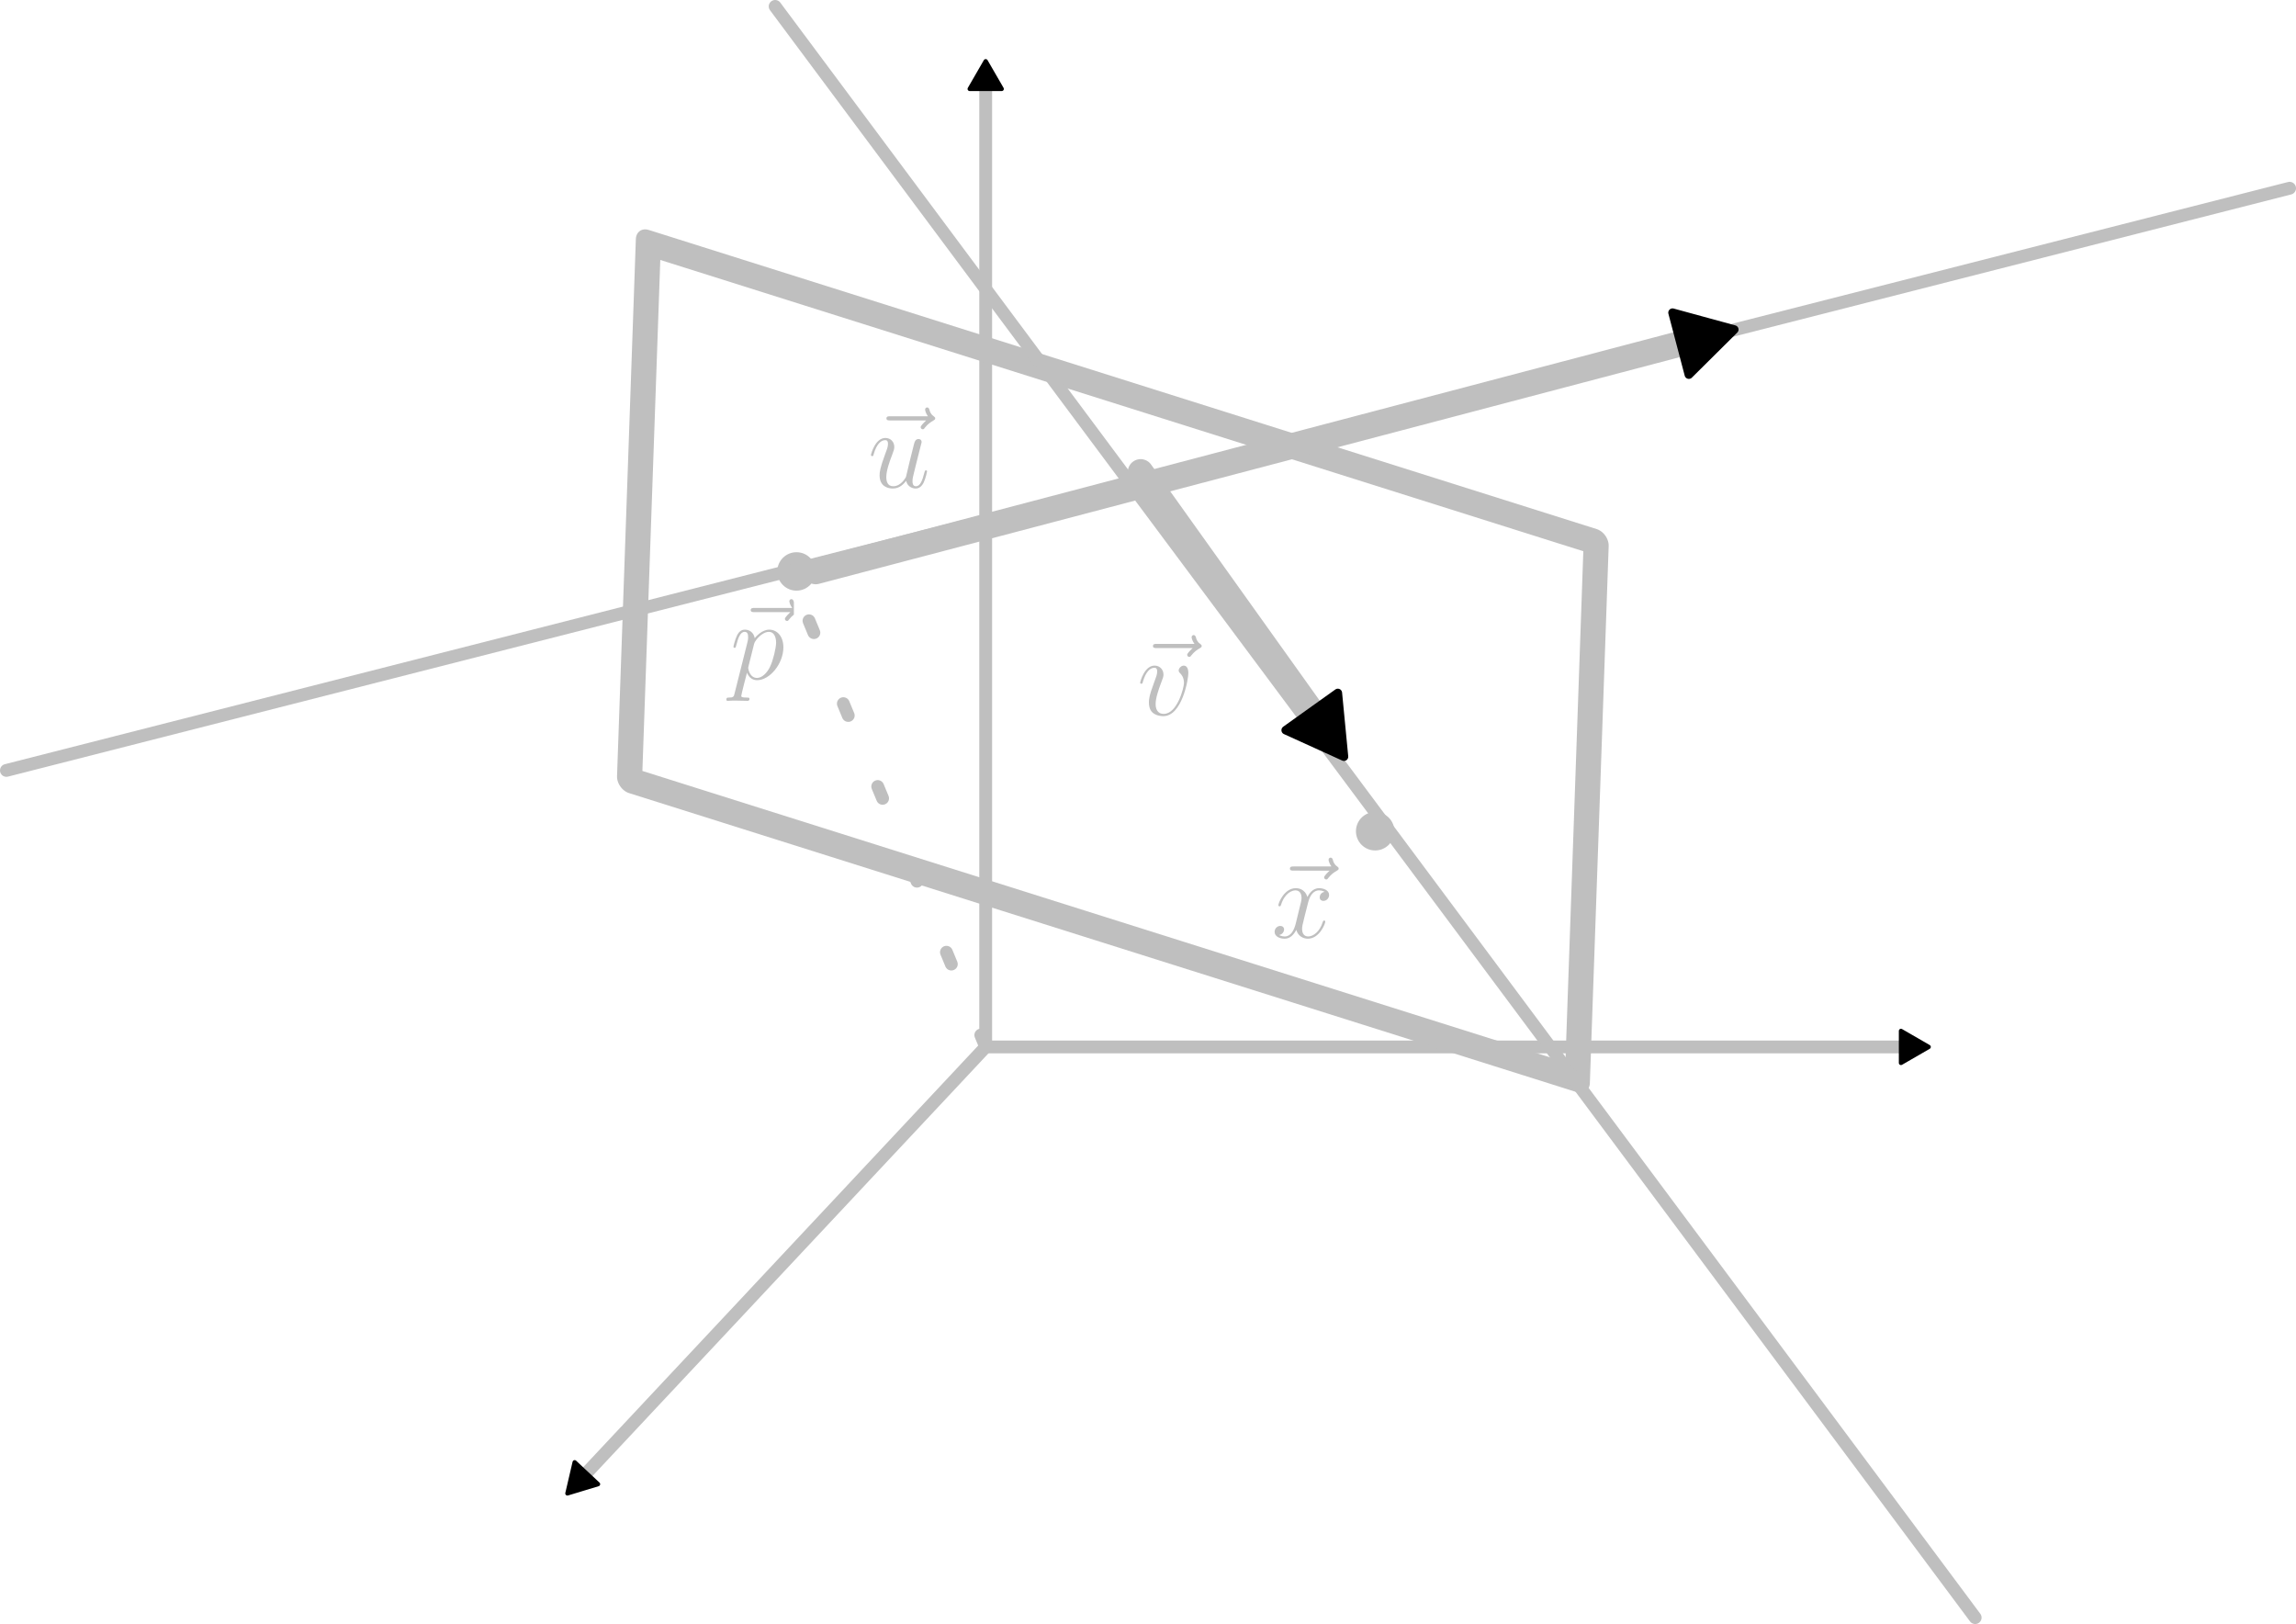 <?xml version="1.0" encoding="UTF-8" standalone="no"?>
<!-- Created with Inkscape (http://www.inkscape.org/) -->

<svg
   width="179.194mm"
   height="126.727mm"
   viewBox="0 0 179.194 126.727"
   version="1.1"
   id="svg1"
   inkscape:export-filename="planevector.svg"
   inkscape:export-xdpi="42.523659"
   inkscape:export-ydpi="42.523659"
   xmlns:inkscape="http://www.inkscape.org/namespaces/inkscape"
   xmlns:sodipodi="http://sodipodi.sourceforge.net/DTD/sodipodi-0.dtd"
   xmlns="http://www.w3.org/2000/svg"
   xmlns:svg="http://www.w3.org/2000/svg">
  <sodipodi:namedview
     id="namedview1"
     pagecolor="#505050"
     bordercolor="#eeeeee"
     borderopacity="1"
     inkscape:showpageshadow="0"
     inkscape:pageopacity="0"
     inkscape:pagecheckerboard="0"
     inkscape:deskcolor="#505050"
     inkscape:document-units="mm"
     inkscape:zoom="0.48302077"
     inkscape:cx="514.47063"
     inkscape:cy="473.06455"
     inkscape:window-width="1860"
     inkscape:window-height="978"
     inkscape:window-x="30"
     inkscape:window-y="72"
     inkscape:window-maximized="1"
     inkscape:current-layer="layer1" />
  <defs
     id="defs1">
    <marker
       style="overflow:visible"
       id="marker3"
       refX="0"
       refY="0"
       orient="auto-start-reverse"
       inkscape:stockid="Triangle arrow"
       markerWidth="0.5"
       markerHeight="0.5"
       viewBox="0 0 1 1"
       inkscape:isstock="true"
       inkscape:collect="always"
       preserveAspectRatio="xMidYMid">
      <path
         transform="scale(0.5)"
         style="fill:context-stroke;fill-rule:evenodd;stroke:context-stroke;stroke-width:1pt"
         d="M 5.77,0 -2.88,5 V -5 Z"
         id="path3" />
    </marker>
    <marker
       style="overflow:visible"
       id="Triangle"
       refX="0"
       refY="0"
       orient="auto-start-reverse"
       inkscape:stockid="Triangle arrow"
       markerWidth="0.5"
       markerHeight="0.5"
       viewBox="0 0 1 1"
       inkscape:isstock="true"
       inkscape:collect="always"
       preserveAspectRatio="xMidYMid">
      <path
         transform="scale(0.5)"
         style="fill:context-stroke;fill-rule:evenodd;stroke:context-stroke;stroke-width:1pt"
         d="M 5.77,0 -2.88,5 V -5 Z"
         id="path135" />
    </marker>
    <clipPath
       id="clipPath5534">
      <path
         clip-rule="nonzero"
         d="M 6,1 H 16.164 V 7 H 6 Z m 0,0"
         id="path2960" />
    </clipPath>
    <clipPath
       id="clipPath3070">
      <path
         clip-rule="nonzero"
         d="M 5,1 H 16.609 V 7 H 5 Z m 0,0"
         id="path6121" />
    </clipPath>
  </defs>
  <g
     inkscape:label="Layer 1"
     inkscape:groupmode="layer"
     id="layer1"
     transform="translate(6.69,-70.476)">
    <path
       style="fill:#bfbfbf;stroke:#bfbfbf;stroke-width:1;stroke-linecap:round;stroke-linejoin:round;stroke-miterlimit:5;stroke-dasharray:none;marker-end:url(#Triangle);paint-order:stroke fill markers"
       d="M 70.24,152.171 V 76.695"
       id="path1" />
    <path
       style="fill:#bfbfbf;stroke:#bfbfbf;stroke-width:1;stroke-linecap:round;stroke-linejoin:round;stroke-miterlimit:5;stroke-dasharray:none;marker-end:url(#marker3);paint-order:stroke fill markers"
       d="M 70.24,152.171 H 142.394"
       id="path2" />
    <path
       style="fill:#bfbfbf;stroke:#bfbfbf;stroke-width:1;stroke-linecap:round;stroke-linejoin:round;stroke-miterlimit:5;stroke-dasharray:none;marker-end:url(#marker3);paint-order:stroke fill markers"
       d="M 70.24,152.171 38.58,185.96"
       id="path4" />
    <rect
       style="fill:none;stroke:#bfbfbf;stroke-width:2.037;stroke-linecap:round;stroke-linejoin:round;stroke-miterlimit:5;stroke-dasharray:none;paint-order:stroke fill markers"
       id="rect4"
       width="77.549"
       height="41.951"
       x="48.77"
       y="74.832"
       transform="matrix(0.954,0.301,-0.035,0.999,0,0)" />
    <circle
       id="path5"
       style="fill:#bfbfbf;stroke:none;stroke-width:0.265"
       cx="55.473"
       cy="115.067"
       r="1.5" />
    <circle
       id="path6"
       style="fill:#bfbfbf;stroke:none;stroke-width:0.265"
       cx="100.636"
       cy="135.34"
       r="1.5" />
    <path
       style="fill:none;stroke:#bfbfbf;stroke-width:1;stroke-linecap:round;stroke-linejoin:round;stroke-miterlimit:5;stroke-dasharray:none;paint-order:stroke fill markers"
       d="M -6.19,130.594 172.005,85.164"
       id="path7" />
    <path
       style="fill:none;stroke:#bfbfbf;stroke-width:1;stroke-linecap:round;stroke-linejoin:round;stroke-miterlimit:5;stroke-dasharray:none;paint-order:stroke fill markers"
       d="M 147.465,196.704 53.807,70.976"
       id="path8" />
    <path
       style="fill:none;stroke:#bfbfbf;stroke-width:1;stroke-linecap:round;stroke-linejoin:round;stroke-miterlimit:5;stroke-dasharray:1, 6;stroke-dashoffset:0;paint-order:stroke fill markers"
       d="M 70.24,152.171 55.473,116.567"
       id="path9" />
    <g
       inkscape:label=""
       transform="translate(92.788,137.399)"
       id="g11"
       style="fill:#bfbfbf;fill-opacity:1">
      <g
         fill="#000000"
         fill-opacity="1"
         id="g3"
         transform="matrix(0.353,0,0,0.353,-0.948,-0.701)"
         style="fill:#bfbfbf;fill-opacity:1">
        <g
           id="use2"
           transform="translate(1.589,19.66)"
           style="fill:#bfbfbf;fill-opacity:1">
          <path
             d="m 13.266,-14.797 c -0.312,0.281 -1.219,1.141 -1.219,1.484 0,0.25 0.219,0.469 0.469,0.469 0.219,0 0.328,-0.141 0.5,-0.391 0.594,-0.75 1.266,-1.219 1.828,-1.531 0.25,-0.156 0.422,-0.234 0.422,-0.5 0,-0.219 -0.203,-0.344 -0.344,-0.469 -0.703,-0.469 -0.875,-1.141 -0.938,-1.438 -0.078,-0.203 -0.156,-0.5 -0.5,-0.5 -0.156,0 -0.453,0.109 -0.453,0.469 0,0.234 0.156,0.828 0.625,1.484 H 5.328 c -0.422,0 -0.844,0 -0.844,0.484 0,0.438 0.453,0.438 0.844,0.438 z m 0,0"
             id="path10"
             style="fill:#bfbfbf;fill-opacity:1" />
        </g>
      </g>
      <g
         fill="#000000"
         fill-opacity="1"
         id="g4"
         transform="matrix(0.353,0,0,0.353,-0.948,-0.701)"
         style="fill:#bfbfbf;fill-opacity:1">
        <g
           id="use3"
           transform="translate(2,19.66)"
           style="fill:#bfbfbf;fill-opacity:1">
          <path
             d="m 11.75,-10.109 c -0.797,0.141 -1.094,0.734 -1.094,1.219 0,0.594 0.469,0.781 0.812,0.781 0.75,0 1.266,-0.641 1.266,-1.312 0,-1.031 -1.188,-1.5 -2.234,-1.5 -1.5,0 -2.344,1.484 -2.562,1.953 -0.578,-1.859 -2.109,-1.953 -2.562,-1.953 -2.531,0 -3.859,3.234 -3.859,3.781 0,0.109 0.094,0.234 0.266,0.234 0.203,0 0.25,-0.156 0.297,-0.25 0.844,-2.75 2.5,-3.281 3.219,-3.281 1.125,0 1.344,1.047 1.344,1.641 C 6.641,-8.25 6.5,-7.688 6.188,-6.5 l -0.828,3.406 c -0.375,1.484 -1.094,2.844 -2.406,2.844 -0.125,0 -0.75,0 -1.266,-0.312 0.891,-0.188 1.094,-0.922 1.094,-1.219 0,-0.5 -0.375,-0.797 -0.844,-0.797 -0.594,0 -1.25,0.516 -1.25,1.312 0,1.047 1.172,1.516 2.234,1.516 1.188,0 2.031,-0.938 2.562,-1.953 C 5.875,-0.25 7.109,0.25 8.031,0.25 c 2.531,0 3.859,-3.25 3.859,-3.797 0,-0.125 -0.094,-0.219 -0.25,-0.219 -0.219,0 -0.234,0.125 -0.312,0.328 -0.672,2.172 -2.109,3.188 -3.219,3.188 -0.875,0 -1.344,-0.641 -1.344,-1.656 0,-0.547 0.094,-0.938 0.5,-2.578 L 8.125,-7.859 C 8.5,-9.344 9.344,-10.438 10.484,-10.438 c 0.047,0 0.734,0 1.266,0.328 z m 0,0"
             id="path11"
             style="fill:#bfbfbf;fill-opacity:1" />
        </g>
      </g>
    </g>
    <g
       inkscape:label=""
       transform="translate(49.999,117.227)"
       id="g15"
       style="fill:#bfbfbf;fill-opacity:1">
      <g
         clip-path="url(#clipPath5534)"
         id="g14"
         transform="matrix(0.353,0,0,0.353,-0.435,-0.701)"
         style="fill:#bfbfbf;fill-opacity:1">
        <g
           fill="#000000"
           fill-opacity="1"
           id="g13"
           style="fill:#bfbfbf;fill-opacity:1">
          <g
             id="g12"
             transform="translate(2.132,19.66)"
             style="fill:#bfbfbf;fill-opacity:1">
            <path
               d="m 13.266,-14.797 c -0.312,0.281 -1.219,1.141 -1.219,1.484 0,0.25 0.219,0.469 0.469,0.469 0.219,0 0.328,-0.141 0.5,-0.391 0.594,-0.75 1.266,-1.219 1.828,-1.531 0.25,-0.156 0.422,-0.234 0.422,-0.5 0,-0.219 -0.203,-0.344 -0.344,-0.469 -0.703,-0.469 -0.875,-1.141 -0.938,-1.438 -0.078,-0.203 -0.156,-0.5 -0.5,-0.5 -0.156,0 -0.453,0.109 -0.453,0.469 0,0.234 0.156,0.828 0.625,1.484 H 5.328 c -0.422,0 -0.844,0 -0.844,0.484 0,0.438 0.453,0.438 0.844,0.438 z m 0,0"
               id="path12"
               style="fill:#bfbfbf;fill-opacity:1" />
          </g>
        </g>
      </g>
      <g
         fill="#000000"
         fill-opacity="1"
         id="g5"
         transform="matrix(0.353,0,0,0.353,-0.435,-0.701)"
         style="fill:#bfbfbf;fill-opacity:1">
        <g
           id="use4"
           transform="translate(1.998,19.66)"
           style="fill:#bfbfbf;fill-opacity:1">
          <path
             d="m 1.062,3.141 c -0.172,0.75 -0.266,0.953 -1.281,0.953 -0.297,0 -0.547,0 -0.547,0.469 0,0.047 0.016,0.25 0.297,0.25 0.312,0 0.672,-0.047 0.984,-0.047 H 1.594 c 0.516,0 1.781,0.047 2.297,0.047 0.156,0 0.453,0 0.453,-0.453 0,-0.266 -0.188,-0.266 -0.609,-0.266 -1.125,0 -1.203,-0.172 -1.203,-0.375 0,-0.297 1.109,-4.562 1.266,-5.125 0.266,0.688 0.938,1.656 2.219,1.656 2.812,0 5.828,-3.641 5.828,-7.281 0,-2.281 -1.281,-3.891 -3.141,-3.891 -1.594,0 -2.922,1.531 -3.203,1.875 -0.203,-1.234 -1.156,-1.875 -2.156,-1.875 -0.719,0 -1.281,0.344 -1.75,1.281 -0.453,0.891 -0.797,2.406 -0.797,2.5 0,0.109 0.094,0.234 0.266,0.234 0.203,0 0.219,-0.031 0.375,-0.609 0.375,-1.453 0.844,-2.922 1.828,-2.922 0.578,0 0.781,0.406 0.781,1.141 0,0.594 -0.078,0.844 -0.188,1.297 z m 4.297,-10.875 c 0.172,-0.688 0.859,-1.406 1.25,-1.75 0.281,-0.25 1.094,-0.953 2.047,-0.953 1.078,0 1.578,1.094 1.578,2.391 0,1.188 -0.688,3.984 -1.312,5.266 C 8.297,-1.438 7.156,-0.25 6.016,-0.25 4.344,-0.25 4.062,-2.375 4.062,-2.484 4.062,-2.547 4.109,-2.75 4.141,-2.875 Z m 0,0"
             id="path14"
             style="fill:#bfbfbf;fill-opacity:1" />
        </g>
      </g>
    </g>
    <g
       inkscape:label=""
       transform="translate(61.285,102.269)"
       id="g20"
       style="fill:#bfbfbf;fill-opacity:1">
      <g
         fill="#000000"
         fill-opacity="1"
         id="g17"
         transform="matrix(0.353,0,0,0.353,-0.938,-0.701)"
         style="fill:#bfbfbf;fill-opacity:1">
        <g
           id="g16"
           transform="translate(1.599,19.66)"
           style="fill:#bfbfbf;fill-opacity:1">
          <path
             d="m 13.266,-14.797 c -0.312,0.281 -1.219,1.141 -1.219,1.484 0,0.25 0.219,0.469 0.469,0.469 0.219,0 0.328,-0.141 0.5,-0.391 0.594,-0.75 1.266,-1.219 1.828,-1.531 0.25,-0.156 0.422,-0.234 0.422,-0.5 0,-0.219 -0.203,-0.344 -0.344,-0.469 -0.703,-0.469 -0.875,-1.141 -0.938,-1.438 -0.078,-0.203 -0.156,-0.5 -0.5,-0.5 -0.156,0 -0.453,0.109 -0.453,0.469 0,0.234 0.156,0.828 0.625,1.484 H 5.328 c -0.422,0 -0.844,0 -0.844,0.484 0,0.438 0.453,0.438 0.844,0.438 z m 0,0"
             id="path15"
             style="fill:#bfbfbf;fill-opacity:1" />
        </g>
      </g>
      <g
         fill="#000000"
         fill-opacity="1"
         id="g19"
         transform="matrix(0.353,0,0,0.353,-0.938,-0.701)"
         style="fill:#bfbfbf;fill-opacity:1">
        <g
           id="g18"
           transform="translate(1.986,19.66)"
           style="fill:#bfbfbf;fill-opacity:1">
          <path
             d="M 8.453,-1.438 C 8.766,-0.047 9.969,0.25 10.562,0.25 c 0.781,0 1.375,-0.516 1.781,-1.359 0.422,-0.891 0.734,-2.359 0.734,-2.438 0,-0.125 -0.094,-0.219 -0.234,-0.219 -0.234,0 -0.25,0.125 -0.359,0.5 -0.438,1.703 -0.891,3.016 -1.875,3.016 -0.75,0 -0.75,-0.812 -0.75,-1.141 0,-0.562 0.078,-0.812 0.328,-1.859 0.172,-0.672 0.344,-1.328 0.5,-2.031 l 1.016,-4.031 c 0.172,-0.625 0.172,-0.672 0.172,-0.75 0,-0.375 -0.297,-0.625 -0.672,-0.625 -0.719,0 -0.891,0.625 -1.047,1.25 -0.25,0.969 -1.578,6.297 -1.75,7.156 -0.031,0 -1,2.031 -2.812,2.031 -1.281,0 -1.531,-1.109 -1.531,-2.031 0,-1.406 0.703,-3.391 1.344,-5.047 0.297,-0.797 0.422,-1.125 0.422,-1.625 0,-1.062 -0.766,-1.969 -1.969,-1.969 -2.266,0 -3.188,3.594 -3.188,3.781 0,0.109 0.094,0.234 0.266,0.234 0.234,0 0.25,-0.109 0.344,-0.453 0.609,-2.125 1.562,-3.078 2.516,-3.078 0.25,0 0.641,0.031 0.641,0.828 0,0.641 -0.281,1.359 -0.641,2.297 -1.094,2.953 -1.219,3.891 -1.219,4.641 C 2.578,-0.156 4.484,0.25 5.5,0.25 c 1.594,0 2.453,-1.094 2.953,-1.688 z m 0,0"
             id="path17"
             style="fill:#bfbfbf;fill-opacity:1" />
        </g>
      </g>
    </g>
    <g
       inkscape:label=""
       transform="translate(82.294,120.032)"
       id="g26"
       style="fill:#bfbfbf;fill-opacity:1">
      <g
         clip-path="url(#clipPath3070)"
         id="g23"
         transform="matrix(0.353,0,0,0.353,-0.937,-0.701)"
         style="fill:#bfbfbf;fill-opacity:1">
        <g
           fill="#000000"
           fill-opacity="1"
           id="g22"
           style="fill:#bfbfbf;fill-opacity:1">
          <g
             id="g21"
             transform="translate(1.004,19.66)"
             style="fill:#bfbfbf;fill-opacity:1">
            <path
               d="m 13.266,-14.797 c -0.312,0.281 -1.219,1.141 -1.219,1.484 0,0.25 0.219,0.469 0.469,0.469 0.219,0 0.328,-0.141 0.5,-0.391 0.594,-0.75 1.266,-1.219 1.828,-1.531 0.25,-0.156 0.422,-0.234 0.422,-0.5 0,-0.219 -0.203,-0.344 -0.344,-0.469 -0.703,-0.469 -0.875,-1.141 -0.938,-1.438 -0.078,-0.203 -0.156,-0.5 -0.5,-0.5 -0.156,0 -0.453,0.109 -0.453,0.469 0,0.234 0.156,0.828 0.625,1.484 H 5.328 c -0.422,0 -0.844,0 -0.844,0.484 0,0.438 0.453,0.438 0.844,0.438 z m 0,0"
               id="path20"
               style="fill:#bfbfbf;fill-opacity:1" />
          </g>
        </g>
      </g>
      <g
         fill="#000000"
         fill-opacity="1"
         id="g25"
         transform="matrix(0.353,0,0,0.353,-0.937,-0.701)"
         style="fill:#bfbfbf;fill-opacity:1">
        <g
           id="g24"
           transform="translate(1.986,19.66)"
           style="fill:#bfbfbf;fill-opacity:1">
          <path
             d="m 11.328,-9.266 c 0,-1.562 -0.797,-1.656 -1,-1.656 -0.594,0 -1.141,0.594 -1.141,1.078 0,0.297 0.188,0.469 0.281,0.578 0.25,0.219 0.891,0.891 0.891,2.172 0,1.047 -1.484,6.844 -4.469,6.844 -1.5,0 -1.797,-1.266 -1.797,-2.172 0,-1.25 0.562,-2.984 1.234,-4.766 0.391,-1.016 0.5,-1.266 0.5,-1.766 0,-1.031 -0.75,-1.969 -1.969,-1.969 -2.266,0 -3.188,3.594 -3.188,3.781 0,0.109 0.094,0.234 0.266,0.234 0.234,0 0.25,-0.109 0.344,-0.453 0.609,-2.125 1.562,-3.078 2.516,-3.078 0.219,0 0.641,0 0.641,0.828 0,0.641 -0.281,1.359 -0.641,2.297 -1.188,3.172 -1.188,3.938 -1.188,4.531 0,0.547 0.062,1.562 0.828,2.266 C 4.344,0.25 5.578,0.25 5.797,0.25 c 4.109,0 5.531,-8.109 5.531,-9.516 z m 0,0"
             id="path23"
             style="fill:#bfbfbf;fill-opacity:1" />
        </g>
      </g>
    </g>
    <path
       style="fill:none;stroke:#bfbfbf;stroke-width:2;stroke-linecap:round;stroke-linejoin:round;stroke-miterlimit:5;stroke-dasharray:none;stroke-dashoffset:0;marker-end:url(#marker3);paint-order:stroke fill markers"
       d="M 56.973,115.067 125.874,96.925"
       id="path26" />
    <path
       style="fill:none;stroke:#bfbfbf;stroke-width:2;stroke-linecap:round;stroke-linejoin:round;stroke-miterlimit:5;stroke-dasharray:none;stroke-dashoffset:0;marker-end:url(#marker3);paint-order:stroke fill markers"
       d="m 82.331,107.303 14.194,19.871"
       id="path27" />
  </g>
</svg>
